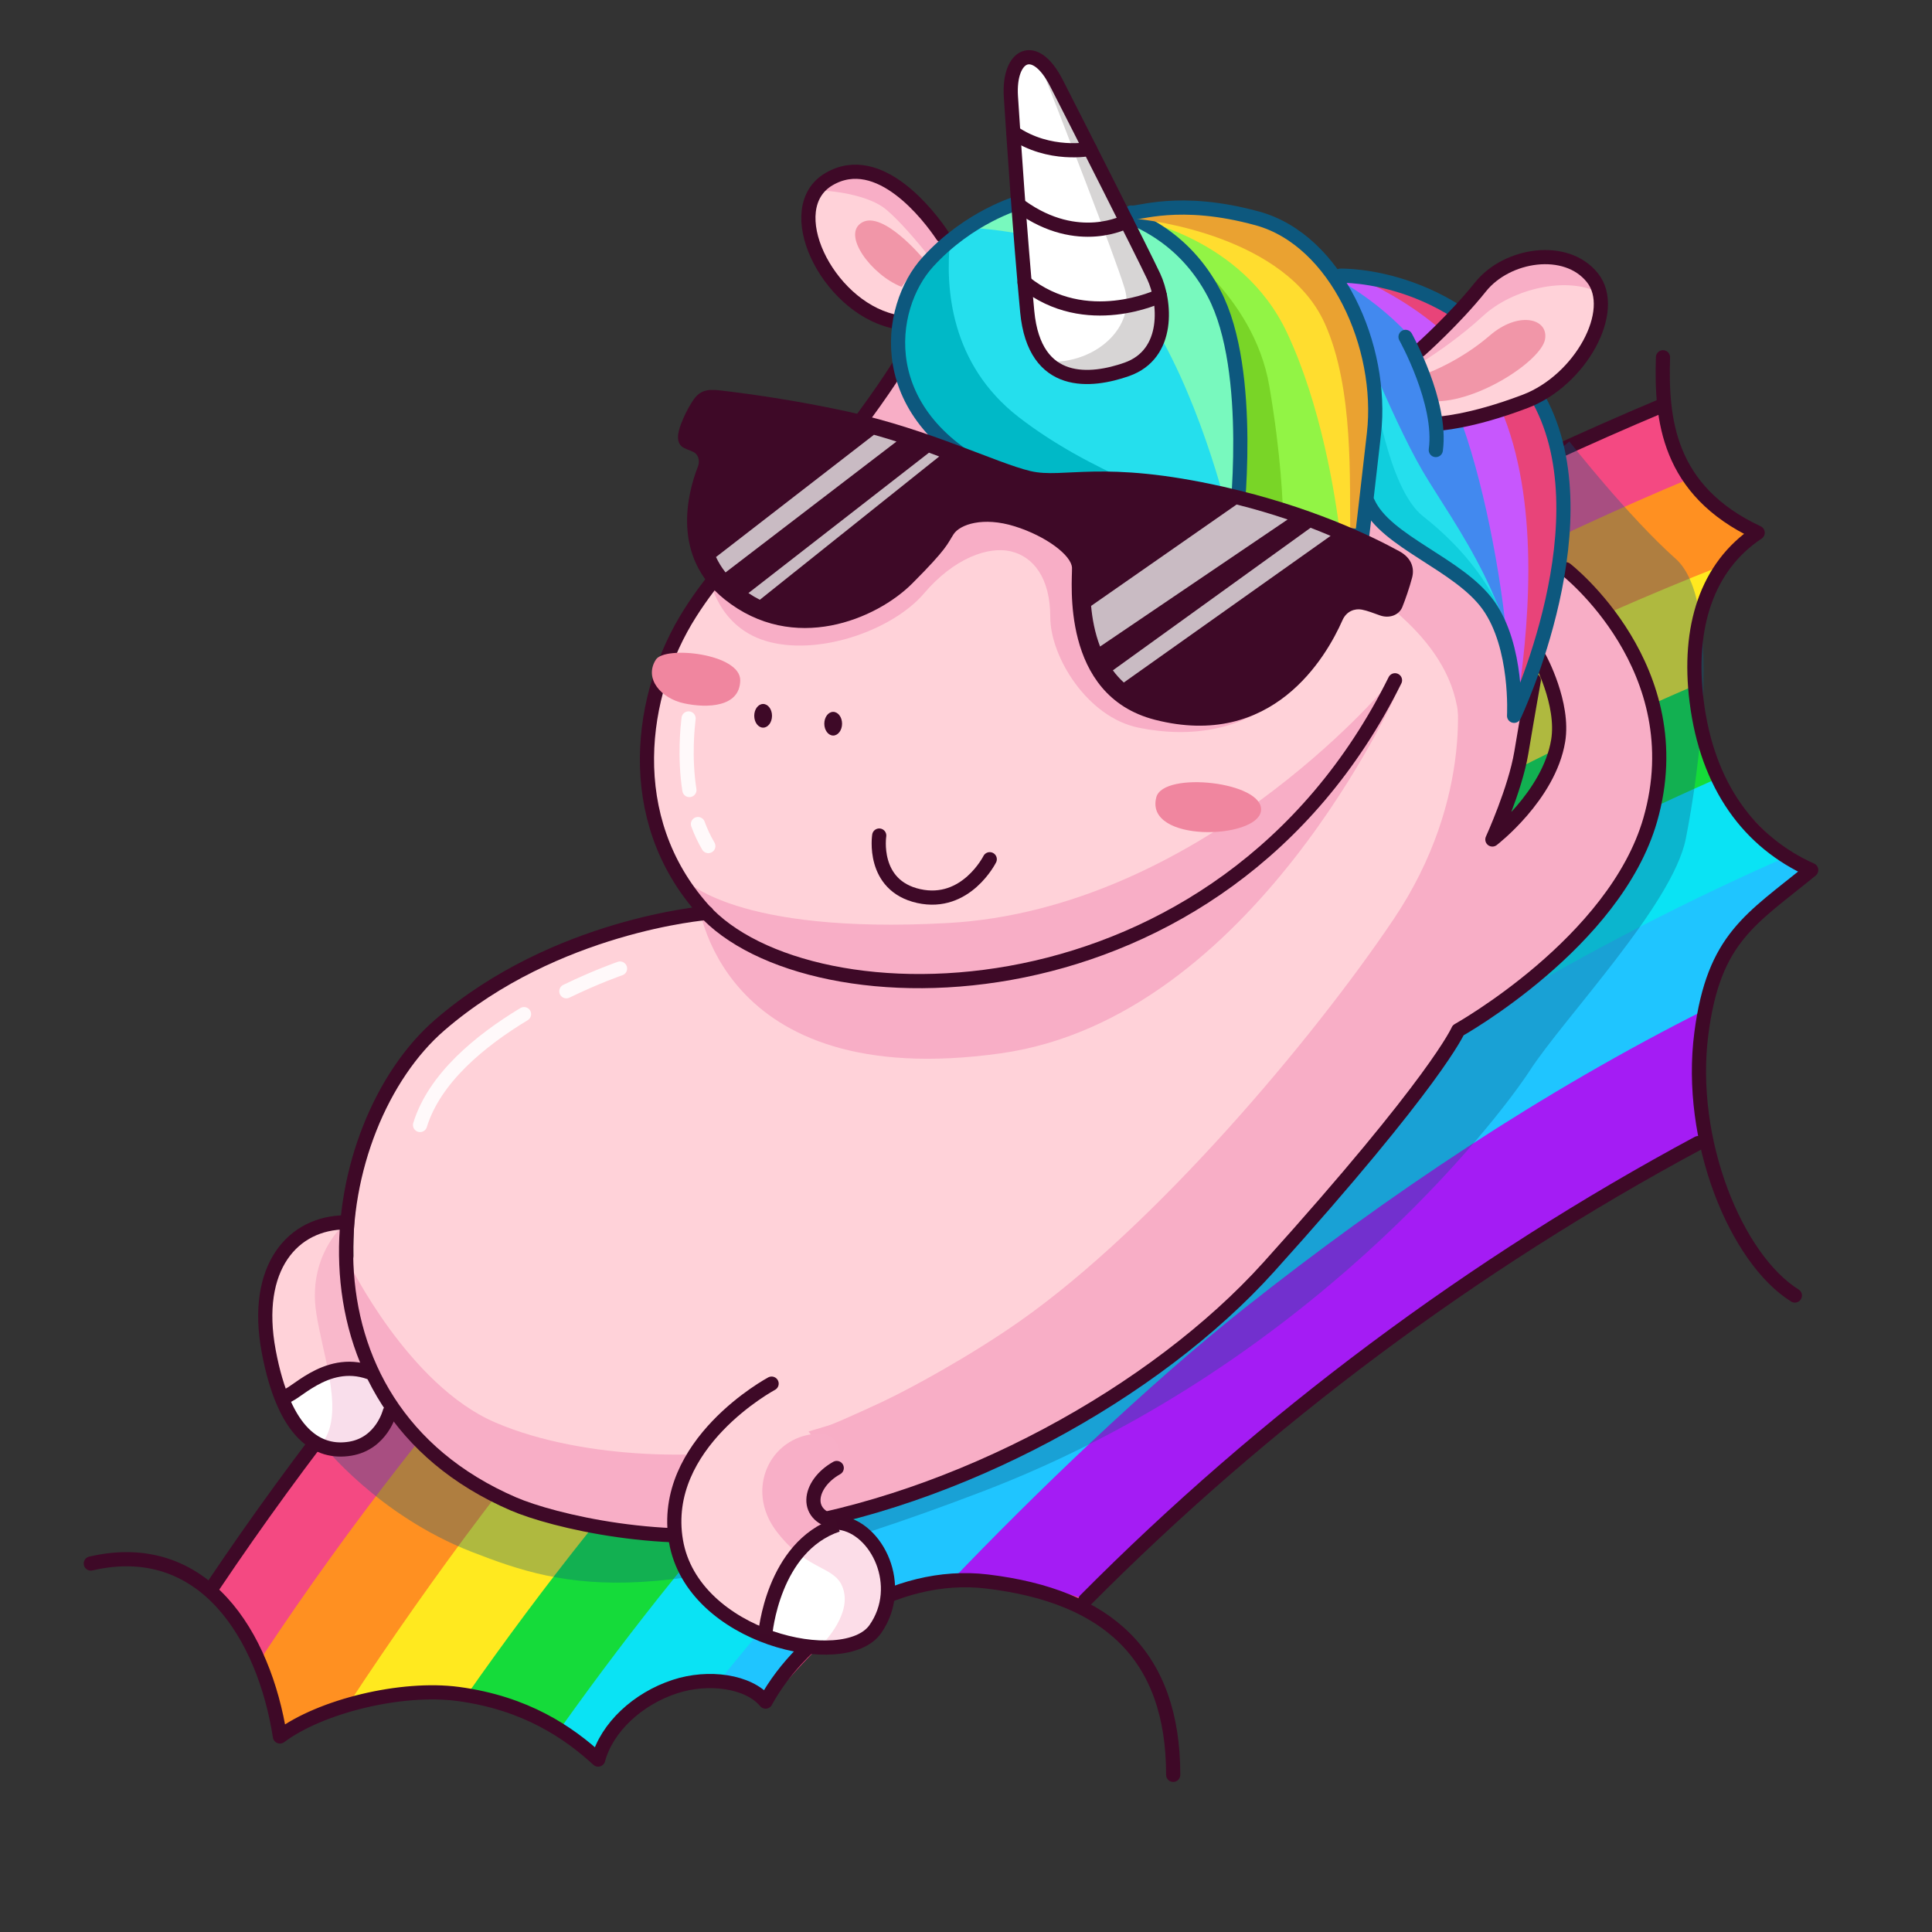 <svg xmlns="http://www.w3.org/2000/svg" viewBox="0 0 512 512" width="512" height="512" class="svg_sticker_animation" preserveAspectRatio="xMidYMid meet" style="width: 100%; height: 100%;"><rect x="0" y="0" width="512" height="512" fill="#333333" stroke="none"/><defs><clipPath id="animationMask_sIZ6Wq8G28"><rect width="512" height="512" x="0" y="0"></rect></clipPath><clipPath id="cp_kQobabpd"><path d="M0,0 L512,0 L512,512 L0,512z"></path></clipPath></defs><g clip-path="url(#animationMask_sIZ6Wq8G28)"><g clip-path="url(#cp_kQobabpd)" transform="matrix(1,0,0,1,-0.05,4.899)" opacity="1"><g transform="matrix(1,0,0,1,0,0)" opacity="1" style="user-select: none;"><g opacity="1" transform="matrix(1,0,0,1,228.177,57.526)"><path fill="rgb(255,210,217)" fill-opacity="1" d="M0 0 M21.62,0.001 C18.127,-5.232 4.88,-22.665 -8.369,-14.99 C-21.62,-7.324 -9.067,18.479 8.367,22.665"></path></g><g opacity="1" transform="matrix(1,0,0,1,233.123,49.058)"><path fill="rgb(248,174,198)" fill-opacity="1" d="M0 0 M-13.314,-6.523 C-14.723,-5.711 -15.823,-4.68 -16.674,-3.501 C-10.29,-3.398 -2.211,-1.709 1.676,1.494 C5.233,4.429 10.039,10.112 13.322,14.197 C13.322,14.197 16.674,8.469 16.674,8.469 C13.181,3.235 -0.065,-14.198 -13.314,-6.523z"></path></g><g opacity="1" transform="matrix(1,0,0,1,233.754,61.012)"><path fill="rgb(241,150,168)" fill-opacity="1" d="M0 0 M10.81,2.443 C10.81,2.443 0.347,-10.111 -5.229,-6.974 C-10.809,-3.834 -2.791,6.973 5.228,10.111"></path></g><g opacity="1" transform="matrix(1,0,0,1,228.177,57.526)"><path stroke-linecap="round" stroke-linejoin="round" fill-opacity="0" stroke="rgb(62,9,39)" stroke-opacity="1" stroke-width="3.757" d="M0 0 M21.62,0.001 C18.127,-5.232 4.88,-22.665 -8.369,-14.99 C-21.62,-7.324 -9.067,18.479 8.367,22.665"></path></g></g><g transform="matrix(1,0,0,1,-4,-4)" opacity="1" style="user-select: none;"><g opacity="1" transform="matrix(1,0,0,1,273.985,286.469)"><path fill="rgb(244,73,130)" fill-opacity="1" d="M0 0 M-196.219,172.313 C-186.748,164.981 -164.198,161.779 -151.291,161.779 C-136.492,161.779 -121.432,168.647 -111.416,178.026 C-108.985,168.257 -101.286,159.13 -84.617,157.701 C-76.039,156.965 -69.742,161.662 -65.633,163.043 C-55.623,151.143 -40.39,134.03 -22.66,131.757 C-10.055,130.141 6.749,130.31 16.278,137.263 C63.744,89.417 121.088,46.717 181.541,14.568 C180.822,10.768 180.504,6.392 180.504,2.38 C180.504,-22.903 185.199,-43.19 209.82,-57.001 C193.886,-68.326 179.651,-84.284 179.651,-105.226 C179.651,-119.486 181.842,-135.44 194.906,-147.411 C180.085,-154.236 174.543,-162.159 169.841,-179.027 C14.034,-113.547 -120.519,-4.637 -213.591,134.088 C-206.279,143.44 -198.664,156.685 -196.219,172.313z"></path></g><g opacity="1" transform="matrix(1,0,0,1,281.235,295.386)"><path fill="rgb(255,144,33)" fill-opacity="1" d="M0 0 M-204.38,163.456 C-192.482,157.714 -174.153,152.112 -161.246,152.112 C-146.447,152.112 -133.795,157.379 -123.779,166.758 C-117.407,152.39 -103.293,139.849 -86.563,139.849 C-81.991,139.849 -75.604,140.132 -71.495,141.513 C-61.715,123.541 -45.908,116.34 -24.005,116.34 C-11.297,116.34 0.44,120.452 9.969,127.405 C57.435,79.559 111.969,38.752 171.875,6.654 C171.156,2.854 170.763,-1.066 170.763,-5.078 C170.763,-30.361 181.697,-57.146 203.216,-67.123 C183.75,-72.753 173.71,-91.494 172.137,-112.377 C170.679,-131.74 175.224,-144.095 187.186,-155.388 C177.111,-158.721 177.274,-161.381 170.861,-169.551 C16.871,-105.177 -115.921,4.577 -207.216,141.995 C-206.95,149.096 -205.722,154.873 -204.38,163.456z"></path></g><g opacity="1" transform="matrix(1,0,0,1,290.724,304.142)"><path fill="rgb(255,233,31)" fill-opacity="1" d="M0 0 M-168.941,144.063 C-154.142,144.063 -143.034,148.624 -133.019,158.003 C-126.647,143.635 -114.032,131.094 -97.302,131.094 C-92.731,131.094 -84.593,131.627 -80.485,133.008 C-70.704,115.036 -55.398,107.585 -33.495,107.585 C-20.787,107.585 -9.05,111.697 0.48,118.65 C47.946,70.804 102.48,29.996 162.386,-2.102 C161.666,-5.902 161.274,-9.822 161.274,-13.834 C161.274,-39.117 171.341,-64.96 192.861,-74.937 C175.511,-84.565 163.546,-101.857 163.103,-122.794 C162.672,-142.794 169.563,-154.949 169.321,-155.033 C12.362,-92.998 -102.738,7.219 -194.227,146.411 C-186.772,142.733 -177.817,144.063 -168.941,144.063z"></path></g><g opacity="1" transform="matrix(1,0,0,1,307.604,320.134)"><path fill="rgb(21,219,58)" fill-opacity="1" d="M0 0 M-150.898,141.51 C-144.526,127.142 -128.912,115.102 -112.181,115.102 C-107.61,115.102 -101.973,116.135 -97.864,117.516 C-88.084,99.544 -72.277,91.592 -50.374,91.592 C-37.666,91.592 -25.929,95.704 -16.399,102.657 C31.066,54.811 85.601,14.003 145.507,-18.094 C144.787,-21.895 144.394,-25.815 144.394,-29.827 C144.394,-55.11 153.932,-80.952 175.452,-90.929 C159.708,-102.353 145.797,-114.154 145.797,-135.096 C145.797,-137.204 143.244,-136.537 146.125,-139.599 C10.15,-81.265 -96.351,8.765 -180.155,128.61 C-168.956,130.435 -158.822,134.09 -150.898,141.51z"></path></g><g opacity="1" transform="matrix(1,0,0,1,319.471,333.193)"><path fill="rgb(10,227,244)" fill-opacity="1" d="M0 0 M-157.482,131.193 C-151.11,116.825 -141.175,111.573 -124.444,111.573 C-119.873,111.573 -116.831,113.877 -112.722,115.258 C-102.942,97.286 -84.144,78.534 -62.241,78.534 C-49.533,78.534 -37.796,82.646 -28.266,89.599 C19.199,41.753 73.734,0.945 133.64,-31.152 C132.92,-34.953 132.527,-38.873 132.527,-42.885 C132.527,-68.168 142.565,-93.497 164.085,-103.474 C153.567,-111.104 143.82,-115.183 139.622,-127.761 C12.672,-71.783 -87.925,12.699 -167.356,124.581 C-165.439,125.966 -159.201,129.577 -157.482,131.193z"></path></g><g opacity="1" transform="matrix(1,0,0,1,343.555,333.609)"><path fill="rgb(31,197,255)" fill-opacity="1" d="M0 0 M-135.203,116.139 C-114.625,84.127 -96.478,84.617 -74.575,84.617 C-61.867,84.617 -61.88,82.229 -52.351,89.183 C-4.885,41.336 49.649,0.528 109.556,-31.569 C108.836,-35.37 111.419,-44.362 111.419,-48.374 C111.419,-73.657 118.861,-90.55 141.646,-105.096 C138.401,-107.451 138.658,-105.372 135.918,-108.29 C25.661,-60.265 -74.545,18.389 -148.876,110.939 C-145.035,110.326 -137.712,115.297 -135.203,116.139z"></path></g><g opacity="1" transform="matrix(1,0,0,1,358.734,345.289)"><path fill="rgb(164,28,244)" fill-opacity="1" d="M0 0 M-67.529,77.503 C-30.053,40.031 11.378,6.735 56.389,-21.271 C67.685,-28.301 79.186,-34.981 90.865,-41.347 C92.03,-41.983 95.663,-44.362 96.853,-44.957 C96.515,-46.745 94.62,-59.414 94.825,-62.795 C95.211,-69.194 95.073,-72.697 97.372,-78.681 C54.105,-56.965 13.131,-29.618 -24.816,0.44 C-50.507,20.789 -80.285,49.409 -102.926,73.099 C-90.734,71.711 -76.233,74.499 -67.529,77.503 C-67.523,77.498 -76.927,76.624 -67.529,77.503z"></path></g><g opacity="1" transform="matrix(1,0,0,1,256.342,264.635)"><path stroke-linecap="round" stroke-linejoin="round" fill-opacity="0" stroke="rgb(62,9,39)" stroke-opacity="1" stroke-width="3.757" d="M0 0 M187.642,-157.816 C31.756,-92.251 -102.504,15.949 -195.744,154.682M0 0 M35.302,158.56 C82.786,110.706 138.204,69.362 197.745,37.392"></path></g><g opacity="1" transform="matrix(1,0,0,1,276.352,267.311)"><path fill="rgb(13,89,127)" fill-opacity="0.33" d="M0 0 M-186.953,114.495 C-186.953,114.495 -172.31,133.321 -147.204,143.086 C-122.099,152.851 -97.692,159.823 -11.913,127.045 C73.865,94.271 124.072,29.412 133.139,15.466 C142.206,1.521 170.955,-28.467 174.444,-45.902 C177.93,-63.337 184.338,-108.955 171.786,-120.113 C159.234,-131.271 143.6,-151.206 143.6,-151.206 C143.6,-151.206 -186.953,114.495 -186.953,114.495z"></path></g></g><g transform="matrix(1,0,0,1,-4,-4)" opacity="1" style="user-select: none;"><g opacity="1" transform="matrix(1,0,0,1,463.549,218.106)"><path stroke-linecap="round" stroke-linejoin="round" fill-opacity="0" stroke="rgb(62,9,39)" stroke-opacity="1" stroke-width="3.757" d="M0 0 M-18.79,-124.321 C-19.292,-108.047 -17.658,-89.028 6.302,-77.828 C-7.266,-68.825 -12.305,-52.66 -9.883,-33.213 C-7.07,-10.66 4.1,4.216 20.492,11.569 C4.629,24.572 -5.311,29.431 -8.604,54.736 C-12.369,83.24 0.63,114.627 16.16,124.321"></path></g></g><g transform="matrix(1,0,0,1,-4,-4)" opacity="1" style="user-select: none;"><g opacity="1" transform="matrix(1,0,0,1,171.538,440.59)"><path stroke-linecap="round" stroke-linejoin="round" fill-opacity="0" stroke="rgb(62,9,39)" stroke-opacity="1" stroke-width="3.757" d="M0 0 M143.422,28.864 C143.422,-3.019 125.831,-18.538 94.192,-22.364 C69.349,-25.412 45.183,-8.519 35.403,9.452 C30.913,4.053 20.291,2.538 11.36,5.476 C1.486,8.708 -6.667,16.302 -8.969,24.816 C-16.777,17.678 -28.076,9.84 -46.109,7.424 C-61.012,5.445 -82.447,10.586 -93.302,18.693 C-97.495,-8.089 -113.538,-34.09 -143.422,-27.14"></path></g></g><g transform="matrix(1,0,0,1,0,0)" opacity="1" style="user-select: none;"><g opacity="1" transform="matrix(1,0,0,1,0,0)"><path fill="rgb(255,210,217)" fill-opacity="1" d="M0 0 M91.125,318.375 C91.125,318.375 68.375,319.125 71.125,356.125 C72.523,374.938 87.875,384.375 95.875,379.25 C103.875,374.125 104.875,361.5 99.25,345.5 C93.625,329.5 91.125,318.375 91.125,318.375z"></path></g><g opacity="1" transform="matrix(1,0,0,1,89.397,367.508)"><path fill="rgb(255,255,255)" fill-opacity="1" d="M0 0 M-14.645,-1.397 C-14.645,-1.397 -8.716,12.204 1.047,11.157 C10.808,10.111 14.645,0.696 14.645,0.696 C14.645,0.696 10.461,-5.231 10.461,-5.231 C10.461,-5.231 7.324,-12.205 -0.349,-9.763 C-8.02,-7.324 -14.645,-1.397 -14.645,-1.397z"></path></g><g opacity="1" transform="matrix(1,0,0,1,95.564,349.947)"><path fill="rgb(219,38,120)" fill-opacity="0.15" d="M0 0 M10.569,14.076 C10.569,14.076 -7.215,-11.029 -5.122,-29.51 C-5.122,-29.51 -13.84,-21.486 -11.747,-7.19 C-10.008,4.677 -3.719,20.386 -10.609,28.172 C-8.019,29.322 -5.316,29.509 -2.68,29.068 C5.69,27.672 7.779,19.302 7.779,19.302 C7.779,19.302 6.99,15.901 6.99,15.901 C8.964,19.04 11.259,22.047 13.84,24.917 C13.84,24.917 10.569,14.076 10.569,14.076z"></path></g><g opacity="1" transform="matrix(1,0,0,1,85.212,349.725)"><path stroke-linecap="round" stroke-linejoin="round" fill-opacity="0" stroke="rgb(62,9,39)" stroke-opacity="1" stroke-width="3.757" d="M0 0 M6.487,-30.686 C-7.459,-30.686 -18.131,-18.829 -13.947,3.488 C-9.763,25.799 -0.696,30.685 7.672,29.29 C16.042,27.893 18.131,19.522 18.131,19.522"></path></g><g opacity="1" transform="matrix(1,0,0,1,86.712,360.187)"><path stroke-linecap="round" stroke-linejoin="round" fill-opacity="0" stroke="rgb(62,9,39)" stroke-opacity="1" stroke-width="3.757" d="M0 0 M11.263,-1.396 C-0.59,-5.581 -9.169,5.58 -11.262,4.878"></path></g></g><g transform="matrix(1,0,0,1,0,0)" opacity="1" style="user-select: none;"><g opacity="1" transform="matrix(1,0,0,1,257.988,255.256)"><path fill="rgb(255,210,217)" fill-opacity="1" d="M0 0 M157.015,-109.298 C157.015,-109.298 105.65,-145.776 105.65,-145.776 C105.65,-145.776 -19.631,-163.383 -19.631,-163.383 C-19.631,-163.383 -25.677,-153.551 -35.672,-141.064 C-46.551,-127.468 -62.764,-117.007 -75.03,-97.711 C-88.694,-76.23 -93.039,-43.262 -71.657,-19.202 C-71.657,-19.202 -112.988,-16.256 -141.394,11.484 C-177.528,46.77 -161.802,104.242 -154.645,113.993 C-147.488,123.744 -137.59,132.017 -121.865,138.405 C-59.488,163.744 35.512,120.744 78.279,75.639 C124.141,27.269 128.491,12.876 128.491,12.876 C128.491,12.876 170.036,-10.293 179.397,-42.912 C190.907,-83.011 157.015,-109.298 157.015,-109.298zM0 0 M154.555,-61.568 C149.323,-47.965 138.864,-40.382 138.864,-40.382 C138.864,-40.382 144.877,-49.797 146.448,-62.349 C148.016,-74.903 147.49,-80.397 147.49,-80.397 C147.49,-80.397 150.371,-84.056 150.371,-84.056 C150.371,-84.056 158.374,-71.503 154.555,-61.568z"></path></g><g opacity="1" transform="matrix(1,0,0,1,316.306,263.903)"><path fill="rgb(248,174,198)" fill-opacity="1" d="M0 0 M98.697,-117.945 C98.697,-117.945 54.24,-149.515 54.24,-149.515 C54.24,-149.515 42.1,-152.855 42.1,-152.855 C42.1,-152.855 43.671,-125.132 43.671,-125.132 C43.671,-125.132 64.591,-102.643 67.729,-95.321 C70.867,-87.995 74.53,-57.136 53.086,-25.235 C31.641,6.673 -10.113,56.111 -45.943,81.293 C-58.84,90.359 -74.881,99.184 -82.902,102.913 C-97.407,109.646 -106.409,113.441 -114.828,114.116 C-127.907,115.162 -144.089,116.786 -139.382,128.815 C-136.898,135.163 -138.235,132.505 -138.221,137.855 C-131.056,134.959 -124.306,136.097 -112.232,136.424 C-62.459,129.139 -10.057,100.292 19.961,66.992 C64.591,17.483 70.173,4.229 70.173,4.229 C70.173,4.229 111.718,-18.94 121.079,-51.559 C132.589,-91.658 98.697,-117.945 98.697,-117.945zM0 0 M96.237,-70.215 C91.005,-56.612 80.546,-49.029 80.546,-49.029 C80.546,-49.029 86.559,-58.444 88.13,-70.996 C89.698,-83.55 89.172,-89.044 89.172,-89.044 C89.172,-89.044 92.053,-92.703 92.053,-92.703 C92.053,-92.703 100.056,-80.15 96.237,-70.215z"></path></g><g opacity="1" transform="matrix(1,0,0,1,270.191,154.639)"><path fill="rgb(248,174,198)" fill-opacity="1" d="M0 0 M-82.117,-6.452 C-82.117,-6.452 -80.022,7.149 -66.076,10.635 C-52.13,14.121 -33.302,7.147 -25.278,-2.267 C-17.261,-11.68 -8.194,-14.82 -2.266,-13.426 C3.661,-12.034 8.194,-6.451 8.194,4.008 C8.194,14.469 17.96,30.51 31.556,33.298 C45.154,36.09 60.498,34.343 71.307,22.837 C82.117,11.331 51.085,-20.747 51.085,-20.747 C51.085,-20.747 -38.527,-36.09 -38.527,-36.09 C-38.527,-36.09 -82.117,-6.452 -82.117,-6.452z"></path></g><g opacity="1" transform="matrix(1,0,0,1,310.812,150.801)"><path fill="rgb(248,174,198)" fill-opacity="1" d="M0 0 M-84.731,-42.892 C-84.731,-42.892 -85.776,-27.721 -49.689,-22.491 C-13.598,-17.262 39.751,-9.413 47.073,-3.137 C54.394,3.14 77.406,16.215 75.838,39.749 C74.268,63.286 85.776,-10.984 85.776,-10.984 C85.776,-10.984 -69.561,-63.285 -69.561,-63.285 C-69.561,-63.285 -84.731,-42.892 -84.731,-42.892z"></path></g><g opacity="1" transform="matrix(1,0,0,1,274.339,218.761)"><path fill="rgb(248,174,198)" fill-opacity="1" d="M0 0 M-92.715,9.448 C-92.715,9.448 -79.653,24.069 -23.15,20.954 C43.273,17.293 92.715,-41.356 92.715,-41.356 C92.715,-41.356 61.056,32.984 -14.784,37.168 C-90.622,41.356 -92.715,9.448 -92.715,9.448z"></path></g><g opacity="1" transform="matrix(1,0,0,1,146.754,365.941)"><path fill="rgb(248,174,198)" fill-opacity="1" d="M0 0 M-54.218,-36.09 C-54.218,-36.09 -38.51,-3.806 -15.514,6.104 C8.747,16.559 43.401,15.808 54.905,12.321 C66.415,8.833 111.92,-4.771 111.92,-4.771 C111.92,-4.771 71.935,4.317 68.448,23.495 C64.957,42.676 21.448,36.089 21.448,36.089 C21.448,36.089 -17.261,29.117 -32.251,14.124 C-47.244,-0.873 -54.919,-24.232 -54.218,-36.09z"></path></g><g opacity="1" transform="matrix(1,0,0,1,277.688,231.533)"><path fill="rgb(248,174,198)" fill-opacity="1" d="M0 0 M92.752,-53.359 C92.752,-53.359 54.569,33.289 -12.376,42.704 C-88.141,53.359 -92.752,1.732 -92.752,1.732 C-92.752,1.732 -67.819,33.289 2.266,18.119 C62.446,5.095 92.752,-53.359 92.752,-53.359z"></path></g><g opacity="1" transform="matrix(1,0,0,1,267.343,180.002)"><path stroke-linecap="round" stroke-linejoin="round" fill-opacity="0" stroke="rgb(62,9,39)" stroke-opacity="1" stroke-width="3.757" d="M0 0 M102.395,-4.619 C56.37,88.13 -53.118,87.434 -81.012,56.051 C-102.395,31.991 -98.049,-0.976 -84.385,-22.457 C-72.12,-41.754 -55.906,-52.215 -45.027,-65.811 C-35.032,-78.298 -28.986,-88.13 -28.986,-88.13"></path></g><g opacity="1" transform="matrix(1,0,0,1,326.508,273.156)"><path stroke-linecap="round" stroke-linejoin="round" fill-opacity="0" stroke="rgb(62,9,39)" stroke-opacity="1" stroke-width="3.757" d="M0 0 M-122.386,127.198 C-72.629,119.901 -20.246,91.028 9.759,57.739 C54.389,8.23 59.97,-5.024 59.97,-5.024 C59.97,-5.024 101.516,-28.193 110.876,-60.812 C122.386,-100.911 88.495,-127.198 88.495,-127.198"></path></g><g opacity="1" transform="matrix(1,0,0,1,130.542,318.859)"><path stroke-linecap="round" stroke-linejoin="round" fill-opacity="0" stroke="rgb(62,9,39)" stroke-opacity="1" stroke-width="3.757" d="M0 0 M56.79,-81.805 C56.79,-81.805 16.733,-78.621 -13.947,-52.119 C-44.631,-25.621 -55.79,48.299 5.581,74.801 C15.86,79.241 46.459,86.641 73.553,81.431"></path></g><g opacity="1" transform="matrix(1,0,0,1,405.083,193.602)"><path stroke-linecap="round" stroke-linejoin="round" fill-opacity="0" stroke="rgb(62,9,39)" stroke-opacity="1" stroke-width="3.757" d="M0 0 M1.445,-18.219 C1.445,-18.219 -0.121,-9.503 -1.868,0.958 C-3.502,10.744 -9.538,23.971 -9.538,23.971 C-9.538,23.971 5.453,12.463 7.895,-2.18 C9.538,-12.037 3.016,-23.971 3.016,-23.971"></path></g><g opacity="1" transform="matrix(1,0,0,1,186.389,216.402)"><path stroke-linecap="round" stroke-linejoin="round" fill-opacity="0" stroke="rgb(255,249,250)" stroke-opacity="1" stroke-width="3.757" d="M0 0 M-1.373,-2.916 C-0.64,-0.91 0.267,1.052 1.373,2.916"></path></g><g opacity="1" transform="matrix(1,0,0,1,182.057,194.983)"><path stroke-linecap="round" stroke-linejoin="round" fill-opacity="0" stroke="rgb(255,249,250)" stroke-opacity="1" stroke-width="3.757" d="M0 0 M0.477,-9.487 C0.251,-7.473 -0.69,0.572 0.69,9.487"></path></g><g opacity="1" transform="matrix(1,0,0,1,125.146,278.547)"><path stroke-linecap="round" stroke-linejoin="round" fill-opacity="0" stroke="rgb(255,249,250)" stroke-opacity="1" stroke-width="3.757" d="M0 0 M13.778,-14.69 C2.103,-7.642 -9.978,2.309 -13.778,14.69"></path></g><g opacity="1" transform="matrix(1,0,0,1,157.251,254.787)"><path stroke-linecap="round" stroke-linejoin="round" fill-opacity="0" stroke="rgb(255,249,250)" stroke-opacity="1" stroke-width="3.757" d="M0 0 M7.115,-3.01 C7.115,-3.01 1.003,-0.928 -7.115,3.01"></path></g></g><g transform="matrix(0.875,-0.483,0.483,0.875,-159.149,152.649)" opacity="1" style="user-select: none;"><g opacity="1" transform="matrix(0.875,-0.485,0.485,0.875,197.698,393.917)"><path fill="rgb(255,210,217)" fill-opacity="1" d="M0 0 M34.171,-20.923 C34.171,-20.923 4.881,-37.658 -14.646,-20.222 C-34.17,-2.787 -20.297,36.208 -6.356,36.934 C7.59,37.66 16.681,23.034 12.524,13.963 C8.364,4.893 16.733,1.394 24.404,5.581"></path></g><g opacity="1" transform="matrix(1,0,0,1,0,0)"><path fill="rgb(255,255,255)" fill-opacity="1" d="M0 0 M215.674,401.378 C215.674,401.378 207.932,399.61 198.159,404.354 C188.387,409.098 183.457,417.401 183.457,417.401 C183.457,417.401 204.437,437.031 214.946,425.956 C225.44,414.887 215.674,401.378 215.674,401.378z"></path></g><g opacity="1" transform="matrix(1,0,0,1,0,0)"><path fill="rgb(248,175,199)" fill-opacity="1" d="M0 0 M221.401,376.39 C210.154,371.178 197.676,380.233 199.65,393.875 C201.678,407.884 209.5,409.426 207.626,416.434 C205.752,423.442 195.24,426.183 195.24,426.183 C195.24,426.183 209.696,433.084 216.48,422.591 C223.264,412.098 218.585,404.568 213.02,399.303 C207.105,393.708 223.149,386.417 223.149,386.417 C223.149,386.417 228.118,379.497 221.401,376.39z"></path></g><g opacity="1" transform="matrix(1,0,0,1,0,0)"><path fill="rgb(255,255,255)" fill-opacity="0.58" d="M0 0 M215.674,401.378 C215.674,401.378 207.932,399.61 198.159,404.354 C188.387,409.098 183.457,417.401 183.457,417.401 C183.457,417.401 204.437,437.031 214.946,425.956 C225.44,414.887 215.674,401.378 215.674,401.378z"></path></g><g opacity="1" transform="matrix(0.875,-0.485,0.485,0.875,197.698,393.917)"><path stroke-linecap="round" stroke-linejoin="round" fill-opacity="0" stroke="rgb(62,9,39)" stroke-opacity="1" stroke-width="3.757" d="M0 0 M34.171,-20.923 C34.171,-20.923 4.881,-37.658 -14.646,-20.222 C-34.17,-2.787 -20.297,36.208 -6.356,36.934 C7.59,37.66 16.681,23.034 12.524,13.963 C8.364,4.893 16.733,1.394 24.404,5.581"></path></g><g opacity="1" transform="matrix(1,0,0,1,0,0)"><path stroke-linecap="butt" stroke-linejoin="miter" fill-opacity="0" stroke-miterlimit="4" stroke="rgb(62,10,39)" stroke-opacity="1" stroke-width="3.757" d="M0 0 M183.861,416.403 C183.861,416.403 196.738,397.017 214.631,400.248"></path></g></g><g transform="matrix(1,0,0,1,0,0)" opacity="1" style="user-select: none;"><g opacity="1" transform="matrix(1,0,0,1,246.653,225.943)"><path stroke-linecap="round" stroke-linejoin="round" fill-opacity="0" stroke="rgb(62,9,39)" stroke-opacity="1" stroke-width="3.757" d="M0 0 M-13.6,-9.414 C-13.6,-9.414 -15.691,3.834 -3.137,6.624 C9.415,9.414 15.69,-3.137 15.69,-3.137"></path></g></g><g transform="matrix(1,0,0,1,0,0)" opacity="1" style="user-select: none;"><g opacity="1" transform="matrix(1,0,0,1,202.286,184.797)"><path fill="rgb(62,9,39)" fill-opacity="1" d="M0 0 M2.354,-0.001 C2.354,1.732 1.298,3.137 -0.002,3.137 C-1.301,3.137 -2.354,1.732 -2.354,-0.001 C-2.354,-1.735 -1.301,-3.137 -0.002,-3.137 C1.298,-3.137 2.354,-1.735 2.354,-0.001z"></path></g><g opacity="1" transform="matrix(1,0,0,1,220.852,186.89)"><path fill="rgb(62,9,39)" fill-opacity="1" d="M0 0 M2.354,-0.001 C2.354,1.728 1.299,3.137 -0.001,3.137 C-1.3,3.137 -2.354,1.728 -2.354,-0.001 C-2.354,-1.734 -1.3,-3.137 -0.001,-3.137 C1.299,-3.137 2.354,-1.734 2.354,-0.001z"></path></g></g><g transform="matrix(1,0,0,1,2,8)" opacity="1" style="user-select: none;"><g opacity="1" transform="matrix(1,0,0,1,317.183,200.932)"><path fill="rgb(240,134,159)" fill-opacity="1" d="M0 0 M-12.697,-2.556 C-10.834,-9.596 15.91,-6.636 15.048,1.019 C14.184,8.672 -15.911,9.596 -12.697,-2.556z"></path></g></g><g transform="matrix(1,0,0,1,2,8)" opacity="1" style="user-select: none;"><g opacity="1" transform="matrix(1,0,0,1,181.482,166.486)"><path fill="rgb(240,134,159)" fill-opacity="1" d="M0 0 M-9.619,-4.574 C-7.209,-8.334 12.832,-6.181 12.736,0.929 C12.641,8.04 4.021,8.334 -2.117,7.017 C-8.254,5.704 -12.832,0.441 -9.619,-4.574z"></path></g></g><g transform="matrix(1,0,0,1,0,0)" opacity="1" style="user-select: none;"><g opacity="1" transform="matrix(1,0,0,1,281.686,89.345)"><path fill="rgb(37,223,237)" fill-opacity="1" d="M0 0 M-281.686,-89.345 C-281.686,-89.345 230.314,-89.345 230.314,-89.345 C230.314,-89.345 230.314,422.655 230.314,422.655 C230.314,422.655 -281.686,422.655 -281.686,422.655 C-281.686,422.655 -281.686,-89.345 -281.686,-89.345zM0 0 M-281.686,422.655 C-281.686,422.655 230.314,422.655 230.314,422.655 C230.314,422.655 230.314,-89.345 230.314,-89.345 C230.314,-89.345 -281.686,-89.345 -281.686,-89.345 C-281.686,-89.345 -281.686,422.655 -281.686,422.655zM0 0 M-11.669,-40.535 C-11.669,-40.535 -24.744,-36.875 -35.728,-24.845 C-46.711,-12.815 -50.989,16.326 -16.374,32.167 C14.484,46.289 45.861,45.239 45.861,45.239 C45.861,45.239 50.989,4.191 40.11,-16.476 C24.418,-46.289 -11.669,-40.535 -11.669,-40.535z"></path><g opacity="1" transform="matrix(1,0,0,1,0,0)"></g></g><g opacity="1" transform="matrix(1,0,0,1,333.302,92.221)"><path fill="rgb(121,213,39)" fill-opacity="1" d="M0 0 M-333.302,-92.221 C-333.302,-92.221 178.698,-92.221 178.698,-92.221 C178.698,-92.221 178.698,419.779 178.698,419.779 C178.698,419.779 -333.302,419.779 -333.302,419.779 C-333.302,419.779 -333.302,-92.221 -333.302,-92.221zM0 0 M-333.302,419.779 C-333.302,419.779 178.698,419.779 178.698,419.779 C178.698,419.779 178.698,-92.221 178.698,-92.221 C178.698,-92.221 -333.302,-92.221 -333.302,-92.221 C-333.302,-92.221 -333.302,419.779 -333.302,419.779zM0 0 M-33.474,-40.797 C-31.904,-40.274 -20.92,-44.981 0,-39.227 C20.922,-33.474 33.475,-5.23 30.861,17.783 C28.244,40.794 27.723,44.981 27.723,44.981 C27.723,44.981 2.094,43.413 -5.23,36.089"></path><g opacity="1" transform="matrix(1,0,0,1,0,0)"></g></g><g opacity="1" transform="matrix(1,0,0,1,333.302,92.222)"><path fill="rgb(146,244,69)" fill-opacity="1" d="M0 0 M-333.302,-92.222 C-333.302,-92.222 178.698,-92.222 178.698,-92.222 C178.698,-92.222 178.698,419.778 178.698,419.778 C178.698,419.778 -333.302,419.778 -333.302,419.778 C-333.302,419.778 -333.302,-92.222 -333.302,-92.222zM0 0 M-333.302,419.778 C-333.302,419.778 178.698,419.778 178.698,419.778 C178.698,419.778 178.698,-92.222 178.698,-92.222 C178.698,-92.222 -333.302,-92.222 -333.302,-92.222 C-333.302,-92.222 -333.302,419.778 -333.302,419.778zM0 0 M-0.001,-39.227 C-20.921,-44.981 -31.904,-40.274 -33.475,-40.797 C-33.475,-40.797 -30.189,-31.861 -30.189,-31.861 C-30.189,-31.861 -23.535,-33.475 -23.535,-33.475 C-23.535,-33.475 -1.045,-19.352 3.138,5.232 C6.267,23.591 6.766,36.402 6.817,41.714 C16.524,44.293 27.723,44.981 27.723,44.981 C27.723,44.981 28.243,40.794 30.86,17.782 C33.475,-5.23 20.921,-33.475 -0.001,-39.227z"></path><g opacity="1" transform="matrix(1,0,0,1,0,0)"></g></g><g opacity="1" transform="matrix(1,0,0,1,333.302,92.222)"><path fill="rgb(255,221,47)" fill-opacity="1" d="M0 0 M-333.302,-92.222 C-333.302,-92.222 178.698,-92.222 178.698,-92.222 C178.698,-92.222 178.698,419.778 178.698,419.778 C178.698,419.778 -333.302,419.778 -333.302,419.778 C-333.302,419.778 -333.302,-92.222 -333.302,-92.222zM0 0 M-333.302,419.778 C-333.302,419.778 178.698,419.778 178.698,419.778 C178.698,419.778 178.698,-92.222 178.698,-92.222 C178.698,-92.222 -333.302,-92.222 -333.302,-92.222 C-333.302,-92.222 -333.302,419.778 -333.302,419.778zM0 0 M30.861,17.782 C33.475,-5.231 20.922,-33.475 0,-39.227 C-20.92,-44.981 -31.904,-40.275 -33.474,-40.798 C-33.474,-40.798 -32.883,-39.189 -32.883,-39.189 C-32.883,-39.189 -4.181,-34.521 7.846,-8.892 C16.829,10.241 20.564,33.744 21.877,44.427 C25.362,44.834 27.723,44.981 27.723,44.981 C27.723,44.981 28.244,40.793 30.861,17.782z"></path><g opacity="1" transform="matrix(1,0,0,1,0,0)"></g></g><g opacity="1" transform="matrix(1,0,0,1,279.214,97.288)"><path fill="rgb(0,185,199)" fill-opacity="1" d="M0 0 M-279.214,-97.288 C-279.214,-97.288 232.786,-97.288 232.786,-97.288 C232.786,-97.288 232.786,414.711 232.786,414.711 C232.786,414.711 -279.214,414.711 -279.214,414.711 C-279.214,414.711 -279.214,-97.288 -279.214,-97.288zM0 0 M-279.214,414.711 C-279.214,414.711 232.786,414.711 232.786,414.711 C232.786,414.711 232.786,-97.288 232.786,-97.288 C232.786,-97.288 -279.214,-97.288 -279.214,-97.288 C-279.214,-97.288 -279.214,414.711 -279.214,414.711zM0 0 M48.333,37.296 C48.333,37.296 48.406,36.716 48.517,35.697 C33.758,31.338 9.123,22.557 -9.197,8.356 C-27.316,-5.685 -28.661,-25.896 -27.381,-38.346 C-29.349,-36.728 -31.335,-34.892 -33.256,-32.787 C-44.24,-20.758 -48.517,8.382 -13.902,24.223 C16.956,38.345 48.333,37.296 48.333,37.296z"></path><g opacity="1" transform="matrix(1,0,0,1,0,0)"></g></g><g opacity="1" transform="matrix(1,0,0,1,294.626,88.832)"><path fill="rgb(120,249,190)" fill-opacity="1" d="M0 0 M-294.626,-88.832 C-294.626,-88.832 217.374,-88.832 217.374,-88.832 C217.374,-88.832 217.374,423.168 217.374,423.168 C217.374,423.168 -294.626,423.168 -294.626,423.168 C-294.626,423.168 -294.626,-88.832 -294.626,-88.832zM0 0 M-294.626,423.168 C-294.626,423.168 217.374,423.168 217.374,423.168 C217.374,423.168 217.374,-88.832 217.374,-88.832 C217.374,-88.832 -294.626,-88.832 -294.626,-88.832 C-294.626,-88.832 -294.626,423.168 -294.626,423.168zM0 0 M32.921,45.753 C32.921,45.753 38.048,4.705 27.169,-15.962 C11.477,-45.774 -24.609,-40.021 -24.609,-40.021 C-24.609,-40.021 -30.698,-38.312 -38.049,-33.413 C-22.806,-32.545 -3.809,-28.574 6.077,-15.264 C20.843,4.616 29.137,35.134 31.701,45.775 C32.489,45.769 32.921,45.753 32.921,45.753z"></path><g opacity="1" transform="matrix(1,0,0,1,0,0)"></g></g><g opacity="1" transform="matrix(1,0,0,1,281.686,89.345)"><path stroke-linecap="round" stroke-linejoin="round" fill-opacity="0" stroke="rgb(13,88,126)" stroke-opacity="1" stroke-width="3.757" d="M0 0 M-11.669,-40.535 C-11.669,-40.535 -24.744,-36.875 -35.728,-24.845 C-46.711,-12.815 -50.989,16.326 -16.374,32.167 C14.484,46.289 45.861,45.239 45.861,45.239 C45.861,45.239 50.989,4.191 40.11,-16.476 C24.418,-46.289 -11.669,-40.535 -11.669,-40.535z"></path></g><g opacity="1" transform="matrix(1,0,0,1,390.836,125.957)"><path fill="rgb(37,223,237)" fill-opacity="1" d="M0 0 M-390.836,-125.957 C-390.836,-125.957 121.164,-125.957 121.164,-125.957 C121.164,-125.957 121.164,386.043 121.164,386.043 C121.164,386.043 -390.836,386.043 -390.836,386.043 C-390.836,386.043 -390.836,-125.957 -390.836,-125.957zM0 0 M-390.836,386.043 C-390.836,386.043 121.164,386.043 121.164,386.043 C121.164,386.043 121.164,-125.957 121.164,-125.957 C121.164,-125.957 -390.836,-125.957 -390.836,-125.957 C-390.836,-125.957 -390.836,386.043 -390.836,386.043zM0 0 M-35.568,-57.794 C-35.568,-57.794 -3.137,-58.84 16.214,-26.412 C35.568,6.015 10.462,58.84 10.462,58.84 C10.462,58.84 11.509,40.536 3.661,29.55 C-4.185,18.568 -23.535,12.814 -28.244,2.353"></path><g opacity="1" transform="matrix(1,0,0,1,0,0)"></g></g><g opacity="1" transform="matrix(1,0,0,1,390.208,125.629)"><path fill="rgb(66,137,239)" fill-opacity="1" d="M0 0 M-390.208,-125.629 C-390.208,-125.629 121.792,-125.629 121.792,-125.629 C121.792,-125.629 121.792,386.371 121.792,386.371 C121.792,386.371 -390.208,386.371 -390.208,386.371 C-390.208,386.371 -390.208,-125.629 -390.208,-125.629zM0 0 M-390.208,386.371 C-390.208,386.371 121.792,386.371 121.792,386.371 C121.792,386.371 121.792,-125.629 121.792,-125.629 C121.792,-125.629 -390.208,-125.629 -390.208,-125.629 C-390.208,-125.629 -390.208,386.371 -390.208,386.371zM0 0 M16.841,-26.085 C-2.511,-58.513 -34.941,-57.467 -34.941,-57.467 C-34.941,-57.467 -34.227,-51.649 -34.227,-51.649 C-33.904,-51.246 -33.718,-51.015 -33.718,-51.015 C-33.718,-51.015 -21.513,-19.982 -13.144,-5.686 C-5.275,7.759 14.317,32.933 11.391,58.512 C14.159,52.4 34.94,4.239 16.841,-26.085z"></path><g opacity="1" transform="matrix(1,0,0,1,0,0)"></g></g><g opacity="1" transform="matrix(1,0,0,1,381.64,138.001)"><path fill="rgb(16,206,221)" fill-opacity="1" d="M0 0 M-381.64,-138.001 C-381.64,-138.001 130.36,-138.001 130.36,-138.001 C130.36,-138.001 130.36,373.999 130.36,373.999 C130.36,373.999 -381.64,373.999 -381.64,373.999 C-381.64,373.999 -381.64,-138.001 -381.64,-138.001zM0 0 M-381.64,373.999 C-381.64,373.999 130.36,373.999 130.36,373.999 C130.36,373.999 130.36,-138.001 130.36,-138.001 C130.36,-138.001 -381.64,-138.001 -381.64,-138.001 C-381.64,-138.001 -381.64,373.999 -381.64,373.999zM0 0 M19.658,39.996 C21.751,18.027 5.011,1.291 -4.403,-6.03 C-13.818,-13.35 -17.478,-40.547 -17.478,-40.547 C-17.478,-40.547 -21.751,-31.892 -21.751,-31.892 C-21.751,-31.892 -19.048,-9.69 -19.048,-9.69 C-14.339,0.771 5.011,6.525 12.856,17.507 C17.794,24.418 19.208,34.219 19.579,40.547 C19.604,40.368 19.641,40.192 19.658,39.996z"></path><g opacity="1" transform="matrix(1,0,0,1,0,0)"></g></g><g opacity="1" transform="matrix(1,0,0,1,390.836,125.957)"><path fill="rgb(199,87,253)" fill-opacity="1" d="M0 0 M-390.836,-125.957 C-390.836,-125.957 121.164,-125.957 121.164,-125.957 C121.164,-125.957 121.164,386.043 121.164,386.043 C121.164,386.043 -390.836,386.043 -390.836,386.043 C-390.836,386.043 -390.836,-125.957 -390.836,-125.957zM0 0 M-390.836,386.043 C-390.836,386.043 121.164,386.043 121.164,386.043 C121.164,386.043 121.164,-125.957 121.164,-125.957 C121.164,-125.957 -390.836,-125.957 -390.836,-125.957 C-390.836,-125.957 -390.836,386.043 -390.836,386.043zM0 0 M16.214,-26.412 C-3.138,-58.84 -35.568,-57.794 -35.568,-57.794 C-35.568,-57.794 -35.387,-56.331 -35.387,-56.331 C-26.954,-51.466 -11.704,-40.457 -4.355,-21.353 C2.038,-4.72 7.127,20.9 8.921,42.131 C10.907,50.769 10.462,58.84 10.462,58.84 C10.462,58.84 35.568,6.014 16.214,-26.412z"></path><g opacity="1" transform="matrix(1,0,0,1,0,0)"></g></g><g opacity="1" transform="matrix(1,0,0,1,391.802,125.92)"><path fill="rgb(232,68,121)" fill-opacity="1" d="M0 0 M-391.802,-125.92 C-391.802,-125.92 120.198,-125.92 120.198,-125.92 C120.198,-125.92 120.198,386.08 120.198,386.08 C120.198,386.08 -391.802,386.08 -391.802,386.08 C-391.802,386.08 -391.802,-125.92 -391.802,-125.92zM0 0 M-391.802,386.08 C-391.802,386.08 120.198,386.08 120.198,386.08 C120.198,386.08 120.198,-125.92 120.198,-125.92 C120.198,-125.92 -391.802,-125.92 -391.802,-125.92 C-391.802,-125.92 -391.802,386.08 -391.802,386.08zM0 0 M15.247,-26.375 C-0.139,-52.156 -23.771,-56.774 -32.822,-57.587 C-20.949,-52.447 -1.172,-41.108 6.881,-20.272 C16.441,4.481 13.299,36.715 10.076,57.587 C13.735,49.335 32.821,3.072 15.247,-26.375z"></path><g opacity="1" transform="matrix(1,0,0,1,0,0)"></g></g><g opacity="1" transform="matrix(1,0,0,1,390.836,125.957)"><path stroke-linecap="round" stroke-linejoin="round" fill-opacity="0" stroke="rgb(13,88,126)" stroke-opacity="1" stroke-width="3.757" d="M0 0 M-35.568,-57.794 C-35.568,-57.794 -3.137,-58.84 16.214,-26.412 C35.568,6.015 10.462,58.84 10.462,58.84 C10.462,58.84 11.509,40.536 3.661,29.55 C-4.185,18.568 -23.535,12.814 -28.244,2.353"></path></g><g opacity="1" transform="matrix(1,0,0,1,333.302,92.222)"><path fill="rgb(234,162,49)" fill-opacity="1" d="M0 0 M-333.302,-92.222 C-333.302,-92.222 178.698,-92.222 178.698,-92.222 C178.698,-92.222 178.698,419.778 178.698,419.778 C178.698,419.778 -333.302,419.778 -333.302,419.778 C-333.302,419.778 -333.302,-92.222 -333.302,-92.222zM0 0 M-333.302,419.778 C-333.302,419.778 178.698,419.778 178.698,419.778 C178.698,419.778 178.698,-92.222 178.698,-92.222 C178.698,-92.222 -333.302,-92.222 -333.302,-92.222 C-333.302,-92.222 -333.302,419.778 -333.302,419.778zM0 0 M-0.001,-39.227 C-20.921,-44.981 -31.904,-40.274 -33.475,-40.797 C-33.475,-40.797 -32.884,-39.188 -32.884,-39.188 C-27.733,-38.832 7.448,-34.252 17.782,-11.507 C25.627,5.755 24.347,30.727 24.58,44.721 C26.522,44.906 27.723,44.981 27.723,44.981 C27.723,44.981 28.243,40.794 30.86,17.782 C33.475,-5.23 20.921,-33.475 -0.001,-39.227z"></path><g opacity="1" transform="matrix(1,0,0,1,0,0)"></g></g><g opacity="1" transform="matrix(1,0,0,1,333.302,92.221)"><path stroke-linecap="round" stroke-linejoin="round" fill-opacity="0" stroke="rgb(13,88,126)" stroke-opacity="1" stroke-width="3.757" d="M0 0 M-33.474,-40.797 C-31.904,-40.274 -20.92,-44.981 0,-39.227 C20.922,-33.474 33.475,-5.23 30.861,17.783 C28.244,40.794 27.723,44.981 27.723,44.981 C27.723,44.981 2.094,43.413 -5.23,36.089"></path></g></g><g transform="matrix(1,0,0,1,0,0)" opacity="1" style="user-select: none;"><g opacity="1" transform="matrix(1,0,0,1,276.395,145.993)"><path fill="rgb(62,9,39)" fill-opacity="1" d="M0 0 M-92.862,-44.513 C-94.152,-42.492 -95.053,-40.658 -95.893,-38.453 C-96.73,-36.25 -97.383,-33.374 -95.098,-32.195 C-94.568,-31.923 -93.895,-31.634 -92.901,-31.263 C-91.472,-30.735 -90.674,-29.09 -91.429,-27.146 C-94.1,-20.278 -98.574,-3.466 -84.309,7.948 C-66.003,22.59 -44.036,13.174 -34.618,3.76 C-25.205,-5.652 -25.335,-6.7 -23.637,-9.314 C-21.94,-11.928 -15.792,-14.022 -7.424,-11.408 C0.945,-8.79 7.614,-3.69 7.746,-0.423 C7.874,2.847 4.557,33.393 29.708,39.849 C60.853,47.845 75.066,23.337 79.43,13.454 C80.492,11.051 82.713,10.319 84.539,10.659 C85.978,10.924 87.783,11.638 89.363,12.199 C91.866,13.085 94.425,12.105 95.284,9.983 C96.138,7.859 97.167,4.85 97.871,2.215 C98.575,-0.423 97.648,-3.073 94.533,-4.783 C87.022,-8.909 70.858,-16.706 48.014,-21.866 C15.589,-29.188 5.653,-23.959 -3.238,-26.048 C-12.133,-28.143 -29.913,-37.033 -51.358,-41.742 C-65.68,-44.886 -78.603,-46.631 -85.608,-47.441 C-89.089,-47.845 -91.041,-47.367 -92.862,-44.513z"></path></g></g><g transform="matrix(1,0,0,1,0,0)" opacity="0.721" style="user-select: none;"><g opacity="1" transform="matrix(1,0,0,1,213.714,128.563)"><path fill="rgb(255,255,255)" fill-opacity="1" d="M0 0 M23.916,-16.451 C21.984,-17.069 19.994,-17.667 17.945,-18.242 C17.945,-18.242 -23.917,14.157 -23.917,14.157 C-23.263,15.548 -22.433,16.914 -21.389,18.242 C-21.389,18.242 23.916,-16.451 23.916,-16.451z"></path></g><g opacity="1" transform="matrix(1,0,0,1,223.673,134.557)"><path fill="rgb(255,255,255)" fill-opacity="1" d="M0 0 M-25.278,17.716 C-24.28,18.384 -23.277,18.974 -22.258,19.49 C-22.258,19.49 25.279,-18.487 25.279,-18.487 C24.394,-18.819 23.491,-19.155 22.564,-19.491 C22.564,-19.491 -25.278,17.716 -25.278,17.716z"></path></g><g opacity="1" transform="matrix(1,0,0,1,315.243,147.621)"><path fill="rgb(255,255,255)" fill-opacity="1" d="M0 0 M-26.042,8.052 C-25.743,11.348 -25.075,15.138 -23.663,18.819 C-23.663,18.819 26.042,-14.849 26.042,-14.849 C21.942,-16.24 17.436,-17.595 12.521,-18.82 C12.521,-18.82 -26.042,8.052 -26.042,8.052z"></path></g><g opacity="1" transform="matrix(1,0,0,1,323.823,155.472)"><path fill="rgb(255,255,255)" fill-opacity="1" d="M0 0 M23.547,-20.506 C23.547,-20.506 -28.85,17.276 -28.85,17.276 C-28.009,18.421 -27.04,19.499 -25.952,20.505 C-25.952,20.505 28.851,-18.36 28.851,-18.36 C27.199,-19.063 25.433,-19.78 23.547,-20.506z"></path></g></g><g transform="matrix(1,0,0,1,0,0)" opacity="1" style="user-select: none;"><g opacity="1" transform="matrix(1,0,0,1,402.692,83.678)"><path fill="rgb(255,210,217)" fill-opacity="1" d="M0 0 M-26.326,4.182 C-26.326,4.182 -17.26,-3.837 -10.284,-12.555 C-3.313,-21.268 12.377,-23.712 19.353,-14.992 C26.326,-6.279 16.216,12.203 1.568,17.783 C-13.208,23.411 -21.792,23.712 -21.792,23.712"></path></g><g opacity="1" transform="matrix(1,0,0,1,400.159,75.46)"><path fill="rgb(248,174,198)" fill-opacity="1" d="M0 0 M23.793,-2.687 C23.448,-4.193 22.842,-5.58 21.886,-6.773 C14.91,-15.494 -0.78,-13.049 -7.751,-4.337 C-14.727,4.382 -23.793,12.4 -23.793,12.4 C-23.793,12.4 -23.076,15.493 -23.076,15.493 C-19.239,13.053 -12.868,8.7 -7.058,3.335 C0.643,-3.771 15.117,-7.329 23.793,-2.687z"></path></g><g opacity="1" transform="matrix(1,0,0,1,394.673,89.604)"><path fill="rgb(241,150,168)" fill-opacity="1" d="M0 0 M-15.863,4.188 C-15.863,4.188 -7.501,1.05 0.173,-5.576 C7.844,-12.205 15.863,-10.11 14.818,-4.534 C13.774,1.05 -2.963,12.204 -14.816,11.857"></path></g><g opacity="1" transform="matrix(1,0,0,1,402.692,83.678)"><path stroke-linecap="round" stroke-linejoin="round" fill-opacity="0" stroke="rgb(62,9,39)" stroke-opacity="1" stroke-width="3.757" d="M0 0 M-26.326,4.182 C-26.326,4.182 -17.26,-3.837 -10.284,-12.555 C-3.313,-21.268 12.377,-23.712 19.353,-14.992 C26.326,-6.279 16.216,12.203 1.568,17.783 C-13.208,23.411 -21.792,23.712 -21.792,23.712"></path></g></g><g transform="matrix(1,0,0,1,0,0)" opacity="1" style="user-select: none;"><g opacity="1" transform="matrix(1,0,0,1,377.412,99.37)"><path stroke-linecap="round" stroke-linejoin="round" fill-opacity="0" stroke="rgb(13,88,126)" stroke-opacity="1" stroke-width="3.757" d="M0 0 M-4.88,-14.993 C-4.88,-14.993 4.88,2.441 3.141,14.993"></path></g></g><g transform="matrix(1,0,0,1,0,0)" opacity="1" style="user-select: none;"><g opacity="1" transform="matrix(1,0,0,1,288.755,51.942)"><path fill="rgb(255,255,255)" fill-opacity="1" d="M0 0 M9.865,41.06 C0.647,44.285 -14.54,46.178 -16.479,25.744 C-18.408,5.314 -20.089,-20.192 -20.806,-31.243 C-21.514,-42.293 -14.544,-46.178 -8.758,-34.868 C-2.975,-23.565 13.983,9.913 17.039,16.418 C20.102,22.934 21.514,36.986 9.865,41.06z"></path></g><g opacity="1" transform="matrix(1,0,0,1,292.752,53.945)"><path fill="rgb(215,213,213)" fill-opacity="1" d="M0 0 M-15.331,37.027 C-2.097,37.718 8.391,27.54 5.331,17.56 C2.485,8.239 -11.717,-28.114 -17.518,-42.856 C-15.96,-41.86 -14.314,-39.923 -12.755,-36.871 C-6.972,-25.568 9.986,7.91 13.042,14.416 C16.106,20.931 17.518,34.984 5.868,39.057 C-0.458,41.27 -9.593,42.856 -15.331,37.027z"></path></g><g opacity="1" transform="matrix(1,0,0,1,278.737,33.49)"><path stroke-linecap="round" stroke-linejoin="round" fill-opacity="0" stroke="rgb(62,9,39)" stroke-opacity="1" stroke-width="3.757" d="M0 0 M10.158,1.075 C10.158,1.075 -0.592,3.278 -10.158,-3.278"></path></g><g opacity="1" transform="matrix(1,0,0,1,284.588,55.302)"><path stroke-linecap="round" stroke-linejoin="round" fill-opacity="0" stroke="rgb(62,9,39)" stroke-opacity="1" stroke-width="3.757" d="M0 0 M13.983,-1.541 C13.983,-1.541 1.263,5.457 -13.983,-5.457"></path></g><g opacity="1" transform="matrix(1,0,0,1,289.51,76.489)"><path stroke-linecap="round" stroke-linejoin="round" fill-opacity="0" stroke="rgb(62,9,39)" stroke-opacity="1" stroke-width="3.757" d="M0 0 M17.93,-2.987 C17.93,-2.987 -1.676,6.529 -17.93,-6.529"></path></g><g opacity="1" transform="matrix(1,0,0,1,288.755,51.942)"><path stroke-linecap="round" stroke-linejoin="round" fill-opacity="0" stroke="rgb(62,9,39)" stroke-opacity="1" stroke-width="3.757" d="M0 0 M9.865,41.06 C0.647,44.285 -14.54,46.178 -16.479,25.744 C-18.408,5.314 -20.089,-20.192 -20.806,-31.243 C-21.514,-42.293 -14.544,-46.178 -8.758,-34.868 C-2.975,-23.565 13.983,9.913 17.039,16.418 C20.102,22.934 21.514,36.986 9.865,41.06z"></path></g></g></g></g></svg>
